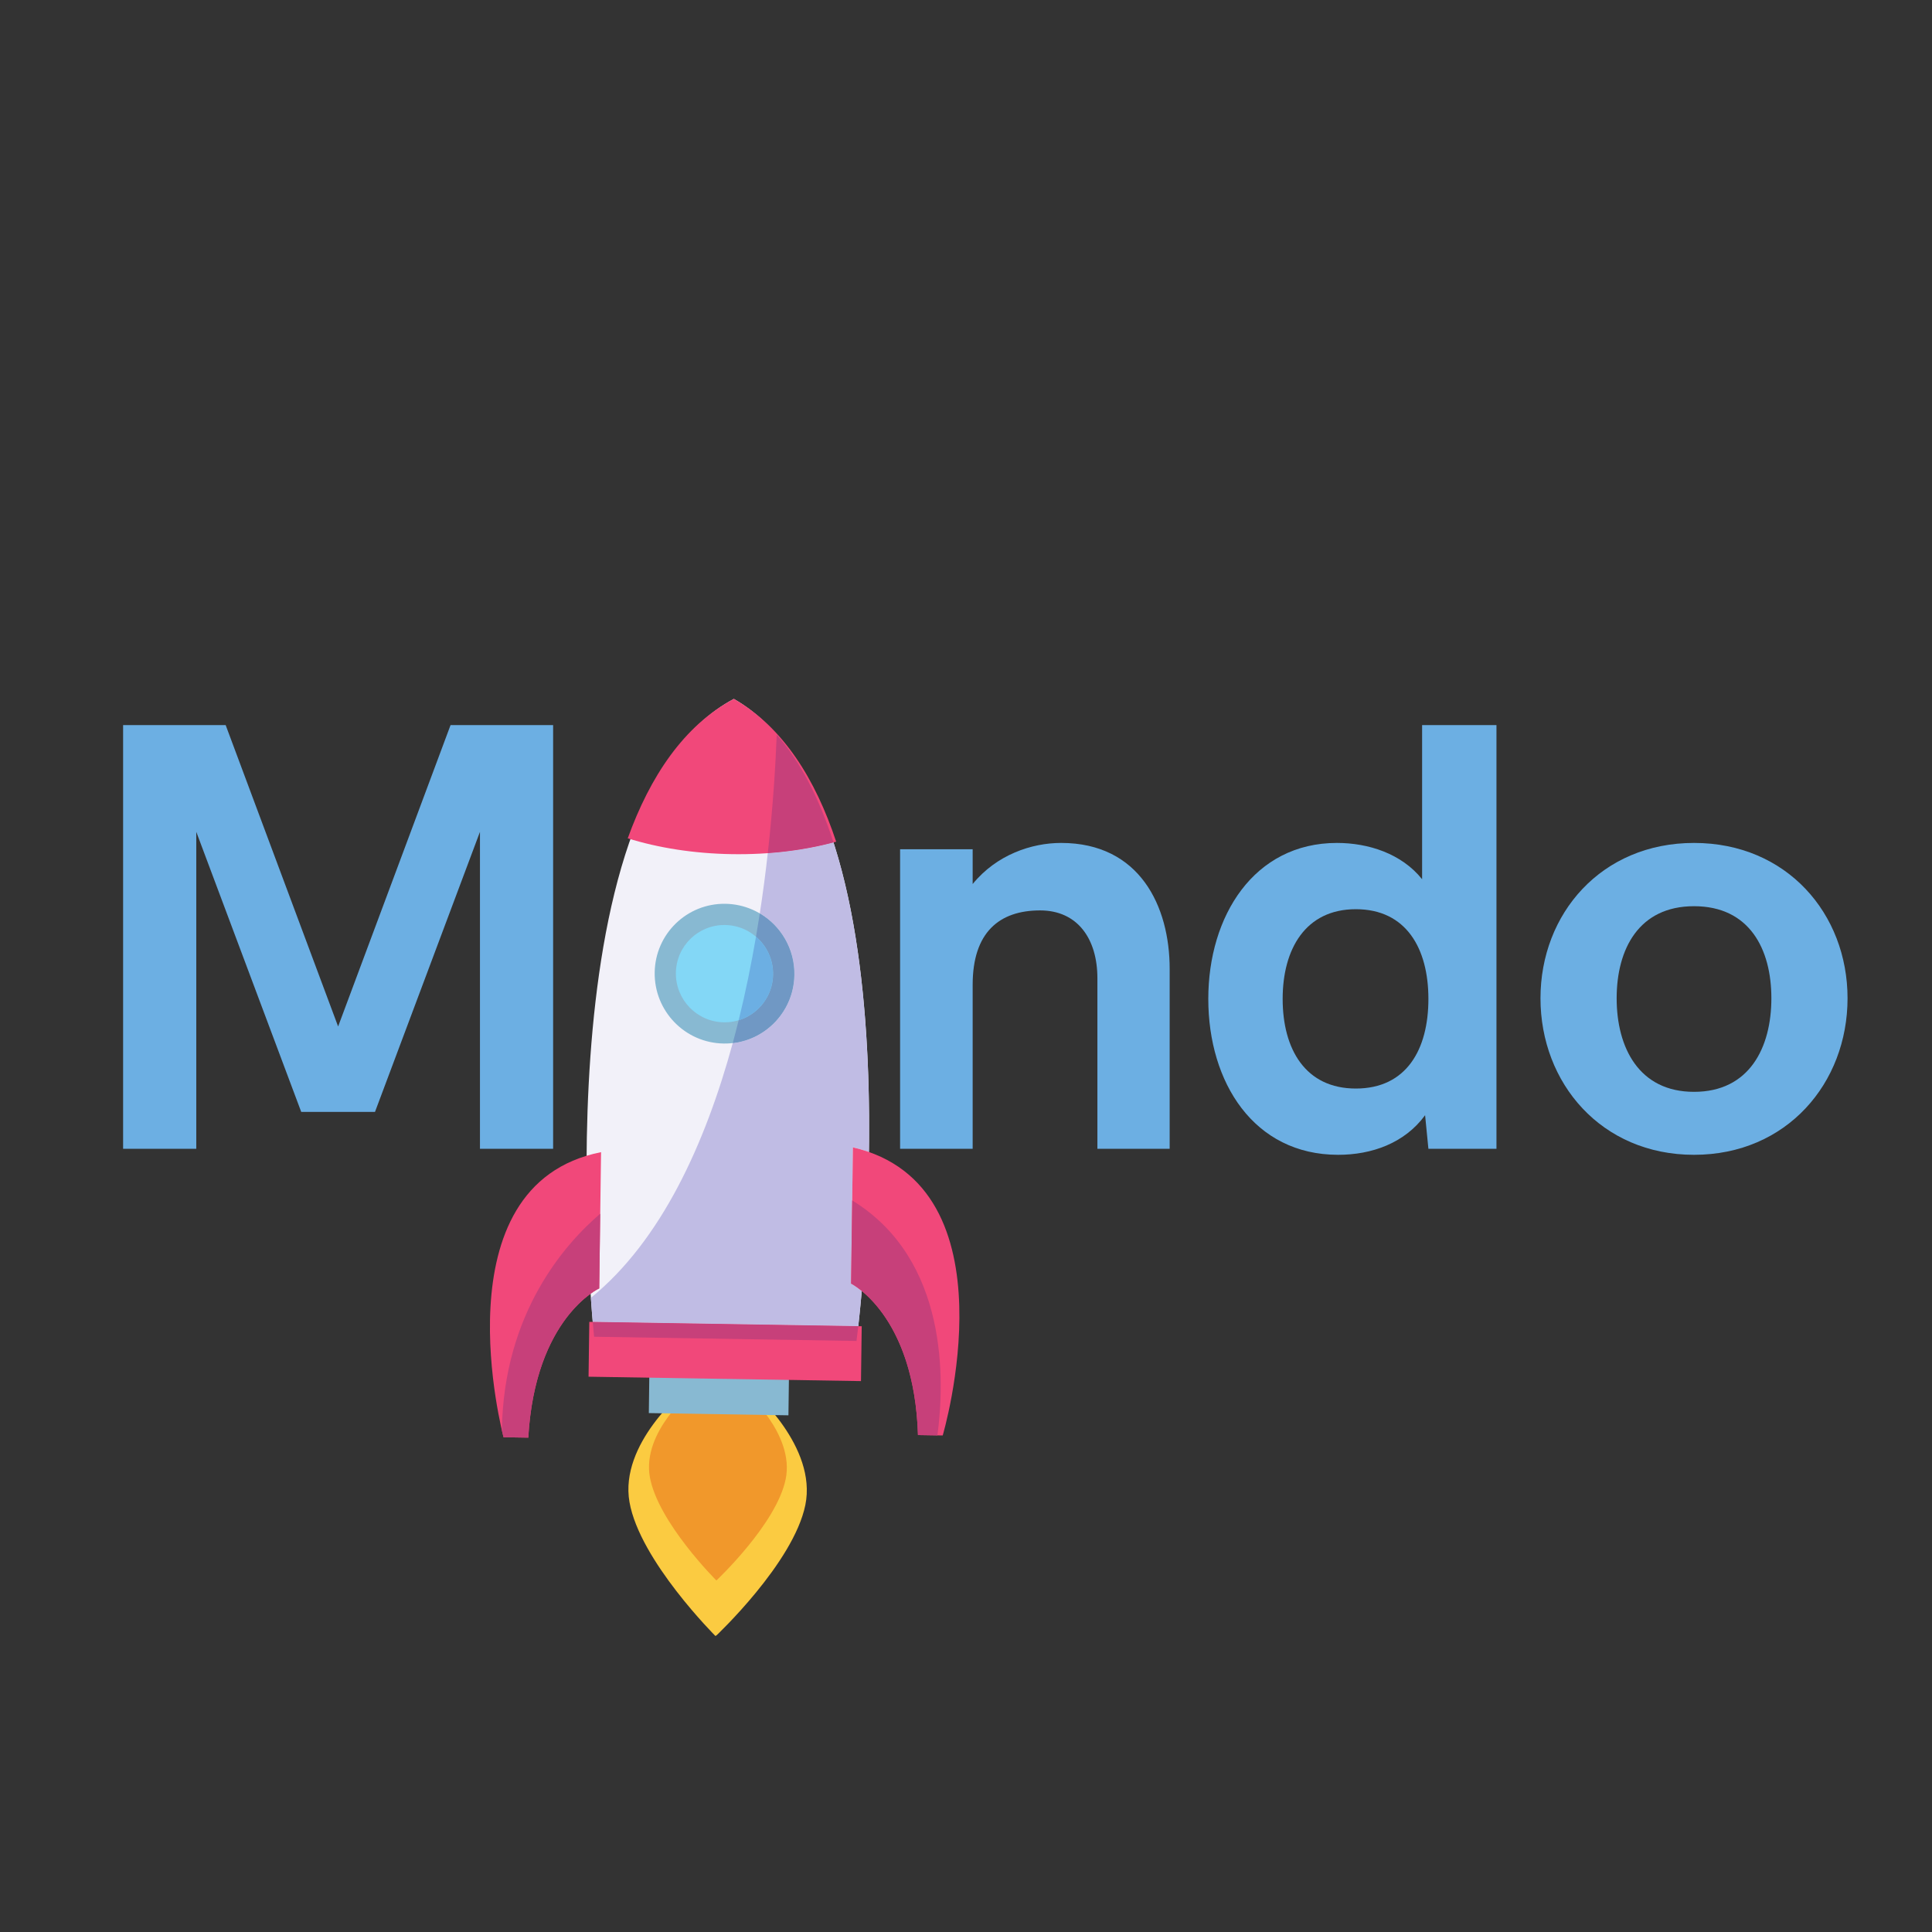 <?xml version="1.0" encoding="UTF-8"?>
<svg xmlns="http://www.w3.org/2000/svg" xmlns:xlink="http://www.w3.org/1999/xlink" width="375pt" height="375pt" viewBox="0 0 375 375" version="1.2">
<rect x="0" y="0" width="375" height="375" fill="#333333" stroke="none"/>
<defs>
<g>
<symbol overflow="visible" id="glyph0-0">
<path style="stroke:none;" d="M 10.594 0 L 24.797 0 L 24.797 -61.523 L 45.168 -7.16 L 59.484 -7.16 L 79.859 -61.523 L 79.859 0 L 94.059 0 L 94.059 -82.246 L 74.152 -82.246 L 52.328 -23.746 L 30.5 -82.246 L 10.594 -82.246 Z M 10.594 0 "/>
</symbol>
<symbol overflow="visible" id="glyph0-1">
<path style="stroke:none;" d="M 8.441 0 L 22.527 0 L 22.527 -31.84 C 22.527 -41.965 27.648 -46.273 35.621 -46.273 C 42.898 -46.273 46.738 -40.742 46.738 -33.117 L 46.738 0 L 60.766 0 L 60.766 -34.922 C 60.766 -47.09 54.945 -59.371 39.695 -59.371 C 33.992 -59.371 27.184 -57.102 22.527 -51.395 L 22.527 -58.148 L 8.441 -58.148 Z M 8.441 0 "/>
</symbol>
<symbol overflow="visible" id="glyph0-2">
<path style="stroke:none;" d="M 45.168 -82.246 L 45.168 -52.328 C 41.152 -57.332 34.691 -59.371 28.637 -59.371 C 12.516 -59.371 3.668 -45.168 3.668 -29.102 C 3.668 -12.863 12.516 1.164 28.871 1.164 C 35.332 1.164 41.734 -1.047 45.75 -6.52 L 46.391 0 L 59.602 0 L 59.602 -82.246 Z M 32.305 -11.699 C 22.527 -11.699 18.102 -19.324 18.102 -29.102 C 18.102 -38.766 22.527 -46.508 32.305 -46.508 C 42.082 -46.508 46.391 -38.883 46.391 -29.102 C 46.391 -19.207 42.082 -11.699 32.305 -11.699 Z M 32.305 -11.699 "/>
</symbol>
<symbol overflow="visible" id="glyph0-3">
<path style="stroke:none;" d="M 32.77 1.164 C 50.754 1.164 62.57 -12.746 62.57 -29.219 C 62.57 -45.633 50.754 -59.371 32.77 -59.371 C 14.785 -59.371 2.969 -45.633 2.969 -29.219 C 2.969 -12.746 14.785 1.164 32.77 1.164 Z M 32.77 -11.059 C 22.059 -11.059 17.754 -19.672 17.754 -29.219 C 17.754 -38.766 22.059 -47.09 32.77 -47.09 C 43.539 -47.09 47.785 -38.766 47.785 -29.219 C 47.785 -19.672 43.539 -11.059 32.77 -11.059 Z M 32.77 -11.059 "/>
</symbol>
<symbol overflow="visible" id="glyph1-0">
<path style="stroke:none;" d=""/>
</symbol>
</g>
<clipPath id="clip1">
  <path d="M 121 269 L 157 269 L 157 318 L 121 318 Z M 121 269 "/>
</clipPath>
<clipPath id="clip2">
  <path d="M 42.863 196.914 L 156.398 121.141 L 241.746 249.027 L 128.211 324.801 Z M 42.863 196.914 "/>
</clipPath>
<clipPath id="clip3">
  <path d="M 42.863 196.914 L 156.398 121.141 L 241.746 249.027 L 128.211 324.801 Z M 42.863 196.914 "/>
</clipPath>
<clipPath id="clip4">
  <path d="M 42.863 196.914 L 156.145 121.309 L 241.43 249.098 L 128.145 324.703 Z M 42.863 196.914 "/>
</clipPath>
<clipPath id="clip5">
  <path d="M 125 269 L 153 269 L 153 307 L 125 307 Z M 125 269 "/>
</clipPath>
<clipPath id="clip6">
  <path d="M 42.863 196.914 L 156.398 121.141 L 241.746 249.027 L 128.211 324.801 Z M 42.863 196.914 "/>
</clipPath>
<clipPath id="clip7">
  <path d="M 42.863 196.914 L 156.398 121.141 L 241.746 249.027 L 128.211 324.801 Z M 42.863 196.914 "/>
</clipPath>
<clipPath id="clip8">
  <path d="M 42.863 196.914 L 156.145 121.309 L 241.43 249.098 L 128.145 324.703 Z M 42.863 196.914 "/>
</clipPath>
<clipPath id="clip9">
  <path d="M 125 265 L 154 265 L 154 275 L 125 275 Z M 125 265 "/>
</clipPath>
<clipPath id="clip10">
  <path d="M 42.863 196.914 L 156.398 121.141 L 241.746 249.027 L 128.211 324.801 Z M 42.863 196.914 "/>
</clipPath>
<clipPath id="clip11">
  <path d="M 42.863 196.914 L 156.398 121.141 L 241.746 249.027 L 128.211 324.801 Z M 42.863 196.914 "/>
</clipPath>
<clipPath id="clip12">
  <path d="M 42.863 196.914 L 156.145 121.309 L 241.43 249.098 L 128.145 324.703 Z M 42.863 196.914 "/>
</clipPath>
<clipPath id="clip13">
  <path d="M 113 135 L 169 135 L 169 261 L 113 261 Z M 113 135 "/>
</clipPath>
<clipPath id="clip14">
  <path d="M 42.863 196.914 L 156.398 121.141 L 241.746 249.027 L 128.211 324.801 Z M 42.863 196.914 "/>
</clipPath>
<clipPath id="clip15">
  <path d="M 42.863 196.914 L 156.398 121.141 L 241.746 249.027 L 128.211 324.801 Z M 42.863 196.914 "/>
</clipPath>
<clipPath id="clip16">
  <path d="M 42.863 196.914 L 156.145 121.309 L 241.43 249.098 L 128.145 324.703 Z M 42.863 196.914 "/>
</clipPath>
<clipPath id="clip17">
  <path d="M 121 135 L 163 135 L 163 166 L 121 166 Z M 121 135 "/>
</clipPath>
<clipPath id="clip18">
  <path d="M 42.863 196.914 L 156.398 121.141 L 241.746 249.027 L 128.211 324.801 Z M 42.863 196.914 "/>
</clipPath>
<clipPath id="clip19">
  <path d="M 42.863 196.914 L 156.398 121.141 L 241.746 249.027 L 128.211 324.801 Z M 42.863 196.914 "/>
</clipPath>
<clipPath id="clip20">
  <path d="M 42.863 196.914 L 156.145 121.309 L 241.43 249.098 L 128.145 324.703 Z M 42.863 196.914 "/>
</clipPath>
<clipPath id="clip21">
  <path d="M 114 256 L 168 256 L 168 269 L 114 269 Z M 114 256 "/>
</clipPath>
<clipPath id="clip22">
  <path d="M 42.863 196.914 L 156.398 121.141 L 241.746 249.027 L 128.211 324.801 Z M 42.863 196.914 "/>
</clipPath>
<clipPath id="clip23">
  <path d="M 42.863 196.914 L 156.398 121.141 L 241.746 249.027 L 128.211 324.801 Z M 42.863 196.914 "/>
</clipPath>
<clipPath id="clip24">
  <path d="M 42.863 196.914 L 156.145 121.309 L 241.43 249.098 L 128.145 324.703 Z M 42.863 196.914 "/>
</clipPath>
<clipPath id="clip25">
  <path d="M 127 175 L 155 175 L 155 203 L 127 203 Z M 127 175 "/>
</clipPath>
<clipPath id="clip26">
  <path d="M 42.863 196.914 L 156.398 121.141 L 241.746 249.027 L 128.211 324.801 Z M 42.863 196.914 "/>
</clipPath>
<clipPath id="clip27">
  <path d="M 42.863 196.914 L 156.398 121.141 L 241.746 249.027 L 128.211 324.801 Z M 42.863 196.914 "/>
</clipPath>
<clipPath id="clip28">
  <path d="M 42.863 196.914 L 156.145 121.309 L 241.43 249.098 L 128.145 324.703 Z M 42.863 196.914 "/>
</clipPath>
<clipPath id="clip29">
  <path d="M 131 179 L 151 179 L 151 199 L 131 199 Z M 131 179 "/>
</clipPath>
<clipPath id="clip30">
  <path d="M 42.863 196.914 L 156.398 121.141 L 241.746 249.027 L 128.211 324.801 Z M 42.863 196.914 "/>
</clipPath>
<clipPath id="clip31">
  <path d="M 42.863 196.914 L 156.398 121.141 L 241.746 249.027 L 128.211 324.801 Z M 42.863 196.914 "/>
</clipPath>
<clipPath id="clip32">
  <path d="M 42.863 196.914 L 156.145 121.309 L 241.43 249.098 L 128.145 324.703 Z M 42.863 196.914 "/>
</clipPath>
<clipPath id="clip33">
  <path d="M 114 163 L 169 163 L 169 258 L 114 258 Z M 114 163 "/>
</clipPath>
<clipPath id="clip34">
  <path d="M 42.863 196.914 L 156.398 121.141 L 241.746 249.027 L 128.211 324.801 Z M 42.863 196.914 "/>
</clipPath>
<clipPath id="clip35">
  <path d="M 42.863 196.914 L 156.398 121.141 L 241.746 249.027 L 128.211 324.801 Z M 42.863 196.914 "/>
</clipPath>
<clipPath id="clip36">
  <path d="M 42.863 196.914 L 156.145 121.309 L 241.43 249.098 L 128.145 324.703 Z M 42.863 196.914 "/>
</clipPath>
<clipPath id="clip37">
  <path d="M 149 142 L 162 142 L 162 166 L 149 166 Z M 149 142 "/>
</clipPath>
<clipPath id="clip38">
  <path d="M 42.863 196.914 L 156.398 121.141 L 241.746 249.027 L 128.211 324.801 Z M 42.863 196.914 "/>
</clipPath>
<clipPath id="clip39">
  <path d="M 42.863 196.914 L 156.398 121.141 L 241.746 249.027 L 128.211 324.801 Z M 42.863 196.914 "/>
</clipPath>
<clipPath id="clip40">
  <path d="M 42.863 196.914 L 156.145 121.309 L 241.43 249.098 L 128.145 324.703 Z M 42.863 196.914 "/>
</clipPath>
<clipPath id="clip41">
  <path d="M 115 256 L 167 256 L 167 261 L 115 261 Z M 115 256 "/>
</clipPath>
<clipPath id="clip42">
  <path d="M 42.863 196.914 L 156.398 121.141 L 241.746 249.027 L 128.211 324.801 Z M 42.863 196.914 "/>
</clipPath>
<clipPath id="clip43">
  <path d="M 42.863 196.914 L 156.398 121.141 L 241.746 249.027 L 128.211 324.801 Z M 42.863 196.914 "/>
</clipPath>
<clipPath id="clip44">
  <path d="M 42.863 196.914 L 156.145 121.309 L 241.43 249.098 L 128.145 324.703 Z M 42.863 196.914 "/>
</clipPath>
<clipPath id="clip45">
  <path d="M 142 177 L 155 177 L 155 203 L 142 203 Z M 142 177 "/>
</clipPath>
<clipPath id="clip46">
  <path d="M 42.863 196.914 L 156.398 121.141 L 241.746 249.027 L 128.211 324.801 Z M 42.863 196.914 "/>
</clipPath>
<clipPath id="clip47">
  <path d="M 42.863 196.914 L 156.398 121.141 L 241.746 249.027 L 128.211 324.801 Z M 42.863 196.914 "/>
</clipPath>
<clipPath id="clip48">
  <path d="M 42.863 196.914 L 156.145 121.309 L 241.43 249.098 L 128.145 324.703 Z M 42.863 196.914 "/>
</clipPath>
<clipPath id="clip49">
  <path d="M 143 181 L 151 181 L 151 199 L 143 199 Z M 143 181 "/>
</clipPath>
<clipPath id="clip50">
  <path d="M 42.863 196.914 L 156.398 121.141 L 241.746 249.027 L 128.211 324.801 Z M 42.863 196.914 "/>
</clipPath>
<clipPath id="clip51">
  <path d="M 42.863 196.914 L 156.398 121.141 L 241.746 249.027 L 128.211 324.801 Z M 42.863 196.914 "/>
</clipPath>
<clipPath id="clip52">
  <path d="M 42.863 196.914 L 156.145 121.309 L 241.43 249.098 L 128.145 324.703 Z M 42.863 196.914 "/>
</clipPath>
<clipPath id="clip53">
  <path d="M 95 223 L 117 223 L 117 280 L 95 280 Z M 95 223 "/>
</clipPath>
<clipPath id="clip54">
  <path d="M 42.863 196.914 L 156.398 121.141 L 241.746 249.027 L 128.211 324.801 Z M 42.863 196.914 "/>
</clipPath>
<clipPath id="clip55">
  <path d="M 42.863 196.914 L 156.398 121.141 L 241.746 249.027 L 128.211 324.801 Z M 42.863 196.914 "/>
</clipPath>
<clipPath id="clip56">
  <path d="M 42.863 196.914 L 156.145 121.309 L 241.43 249.098 L 128.145 324.703 Z M 42.863 196.914 "/>
</clipPath>
<clipPath id="clip57">
  <path d="M 165 222 L 187 222 L 187 279 L 165 279 Z M 165 222 "/>
</clipPath>
<clipPath id="clip58">
  <path d="M 42.863 196.914 L 156.398 121.141 L 241.746 249.027 L 128.211 324.801 Z M 42.863 196.914 "/>
</clipPath>
<clipPath id="clip59">
  <path d="M 42.863 196.914 L 156.398 121.141 L 241.746 249.027 L 128.211 324.801 Z M 42.863 196.914 "/>
</clipPath>
<clipPath id="clip60">
  <path d="M 42.863 196.914 L 156.145 121.309 L 241.43 249.098 L 128.145 324.703 Z M 42.863 196.914 "/>
</clipPath>
<clipPath id="clip61">
  <path d="M 165 233 L 183 233 L 183 279 L 165 279 Z M 165 233 "/>
</clipPath>
<clipPath id="clip62">
  <path d="M 42.863 196.914 L 156.398 121.141 L 241.746 249.027 L 128.211 324.801 Z M 42.863 196.914 "/>
</clipPath>
<clipPath id="clip63">
  <path d="M 42.863 196.914 L 156.398 121.141 L 241.746 249.027 L 128.211 324.801 Z M 42.863 196.914 "/>
</clipPath>
<clipPath id="clip64">
  <path d="M 42.863 196.914 L 156.145 121.309 L 241.43 249.098 L 128.145 324.703 Z M 42.863 196.914 "/>
</clipPath>
<clipPath id="clip65">
  <path d="M 97 251 L 115 251 L 115 280 L 97 280 Z M 97 251 "/>
</clipPath>
<clipPath id="clip66">
  <path d="M 42.863 196.914 L 156.398 121.141 L 241.746 249.027 L 128.211 324.801 Z M 42.863 196.914 "/>
</clipPath>
<clipPath id="clip67">
  <path d="M 42.863 196.914 L 156.398 121.141 L 241.746 249.027 L 128.211 324.801 Z M 42.863 196.914 "/>
</clipPath>
<clipPath id="clip68">
  <path d="M 42.863 196.914 L 156.145 121.309 L 241.43 249.098 L 128.145 324.703 Z M 42.863 196.914 "/>
</clipPath>
<clipPath id="clip69">
  <path d="M 114 250 L 116 250 L 116 252 L 114 252 Z M 114 250 "/>
</clipPath>
<clipPath id="clip70">
  <path d="M 42.863 196.914 L 156.398 121.141 L 241.746 249.027 L 128.211 324.801 Z M 42.863 196.914 "/>
</clipPath>
<clipPath id="clip71">
  <path d="M 42.863 196.914 L 156.398 121.141 L 241.746 249.027 L 128.211 324.801 Z M 42.863 196.914 "/>
</clipPath>
<clipPath id="clip72">
  <path d="M 42.863 196.914 L 156.145 121.309 L 241.43 249.098 L 128.145 324.703 Z M 42.863 196.914 "/>
</clipPath>
<clipPath id="clip73">
  <path d="M 97 277 L 98 277 L 98 278 L 97 278 Z M 97 277 "/>
</clipPath>
<clipPath id="clip74">
  <path d="M 42.863 196.914 L 156.398 121.141 L 241.746 249.027 L 128.211 324.801 Z M 42.863 196.914 "/>
</clipPath>
<clipPath id="clip75">
  <path d="M 42.863 196.914 L 156.398 121.141 L 241.746 249.027 L 128.211 324.801 Z M 42.863 196.914 "/>
</clipPath>
<clipPath id="clip76">
  <path d="M 42.863 196.914 L 156.145 121.309 L 241.43 249.098 L 128.145 324.703 Z M 42.863 196.914 "/>
</clipPath>
<clipPath id="clip77">
  <path d="M 116 235 L 117 235 L 117 251 L 116 251 Z M 116 235 "/>
</clipPath>
<clipPath id="clip78">
  <path d="M 42.863 196.914 L 156.398 121.141 L 241.746 249.027 L 128.211 324.801 Z M 42.863 196.914 "/>
</clipPath>
<clipPath id="clip79">
  <path d="M 42.863 196.914 L 156.398 121.141 L 241.746 249.027 L 128.211 324.801 Z M 42.863 196.914 "/>
</clipPath>
<clipPath id="clip80">
  <path d="M 42.863 196.914 L 156.145 121.309 L 241.43 249.098 L 128.145 324.703 Z M 42.863 196.914 "/>
</clipPath>
<clipPath id="clip81">
  <path d="M 97 235 L 117 235 L 117 280 L 97 280 Z M 97 235 "/>
</clipPath>
<clipPath id="clip82">
  <path d="M 42.863 196.914 L 156.398 121.141 L 241.746 249.027 L 128.211 324.801 Z M 42.863 196.914 "/>
</clipPath>
<clipPath id="clip83">
  <path d="M 42.863 196.914 L 156.398 121.141 L 241.746 249.027 L 128.211 324.801 Z M 42.863 196.914 "/>
</clipPath>
<clipPath id="clip84">
  <path d="M 42.863 196.914 L 156.145 121.309 L 241.43 249.098 L 128.145 324.703 Z M 42.863 196.914 "/>
</clipPath>
</defs>
<g id="surface1">
<g clip-path="url(#clip1)" clip-rule="nonzero">
<g clip-path="url(#clip2)" clip-rule="nonzero">
<g clip-path="url(#clip3)" clip-rule="nonzero">
<g clip-path="url(#clip4)" clip-rule="nonzero">
<path style=" stroke:none;fill-rule:nonzero;fill:rgb(98.43%,79.61%,25.49%);fill-opacity:1;" d="M 146.227 270.137 L 139.539 270.027 L 132.855 269.922 C 132.855 269.922 120.191 280.188 122.184 291.559 C 124.18 302.926 138.906 317.586 138.906 317.586 C 138.906 317.586 154.023 303.406 156.32 292.105 C 158.613 280.809 146.227 270.137 146.227 270.137 "/>
</g>
</g>
</g>
</g>
<g clip-path="url(#clip5)" clip-rule="nonzero">
<g clip-path="url(#clip6)" clip-rule="nonzero">
<g clip-path="url(#clip7)" clip-rule="nonzero">
<g clip-path="url(#clip8)" clip-rule="nonzero">
<path style=" stroke:none;fill-rule:nonzero;fill:rgb(94.51%,59.61%,16.859%);fill-opacity:1;" d="M 144.711 270.109 L 139.539 270.027 L 134.371 269.945 C 134.371 269.945 124.594 277.875 126.133 286.664 C 127.676 295.441 139.051 306.77 139.051 306.77 C 139.051 306.77 150.734 295.809 152.504 287.082 C 154.277 278.359 144.711 270.109 144.711 270.109 "/>
</g>
</g>
</g>
</g>
<g clip-path="url(#clip9)" clip-rule="nonzero">
<g clip-path="url(#clip10)" clip-rule="nonzero">
<g clip-path="url(#clip11)" clip-rule="nonzero">
<g clip-path="url(#clip12)" clip-rule="nonzero">
<path style=" stroke:none;fill-rule:nonzero;fill:rgb(53.329%,72.549%,82.349%);fill-opacity:1;" d="M 125.938 274.277 L 153.035 274.711 L 153.152 265.777 L 126.051 265.344 L 125.938 274.277 "/>
</g>
</g>
</g>
</g>
<g clip-path="url(#clip13)" clip-rule="nonzero">
<g clip-path="url(#clip14)" clip-rule="nonzero">
<g clip-path="url(#clip15)" clip-rule="nonzero">
<g clip-path="url(#clip16)" clip-rule="nonzero">
<path style=" stroke:none;fill-rule:nonzero;fill:rgb(94.899%,94.51%,97.649%);fill-opacity:1;" d="M 142.438 135.656 C 104.344 155.906 115.312 259.461 115.312 259.461 L 166.246 260.277 C 166.246 260.277 179.977 157.121 142.438 135.656 "/>
</g>
</g>
</g>
</g>
<g clip-path="url(#clip17)" clip-rule="nonzero">
<g clip-path="url(#clip18)" clip-rule="nonzero">
<g clip-path="url(#clip19)" clip-rule="nonzero">
<g clip-path="url(#clip20)" clip-rule="nonzero">
<path style=" stroke:none;fill-rule:nonzero;fill:rgb(94.51%,28.239%,47.839%);fill-opacity:1;" d="M 142.035 165.789 C 149.434 165.91 156.363 165.02 162.301 163.371 C 158.301 151.305 152.047 141.152 142.438 135.656 C 132.688 140.84 126.156 150.789 121.844 162.719 C 127.734 164.555 134.637 165.672 142.035 165.789 "/>
</g>
</g>
</g>
</g>
<g clip-path="url(#clip21)" clip-rule="nonzero">
<g clip-path="url(#clip22)" clip-rule="nonzero">
<g clip-path="url(#clip23)" clip-rule="nonzero">
<g clip-path="url(#clip24)" clip-rule="nonzero">
<path style=" stroke:none;fill-rule:nonzero;fill:rgb(94.51%,28.239%,47.839%);fill-opacity:1;" d="M 167.117 268.07 L 114.238 267.219 L 114.383 256.574 L 167.258 257.426 L 167.117 268.07 "/>
</g>
</g>
</g>
</g>
<g clip-path="url(#clip25)" clip-rule="nonzero">
<g clip-path="url(#clip26)" clip-rule="nonzero">
<g clip-path="url(#clip27)" clip-rule="nonzero">
<g clip-path="url(#clip28)" clip-rule="nonzero">
<path style=" stroke:none;fill-rule:nonzero;fill:rgb(53.329%,72.549%,82.349%);fill-opacity:1;" d="M 127.074 188.766 C 126.977 196.262 132.957 202.43 140.445 202.547 C 147.926 202.676 154.07 196.695 154.176 189.207 C 154.273 181.711 148.289 175.543 140.805 175.426 C 133.32 175.309 127.176 181.281 127.074 188.766 "/>
</g>
</g>
</g>
</g>
<g clip-path="url(#clip29)" clip-rule="nonzero">
<g clip-path="url(#clip30)" clip-rule="nonzero">
<g clip-path="url(#clip31)" clip-rule="nonzero">
<g clip-path="url(#clip32)" clip-rule="nonzero">
<path style=" stroke:none;fill-rule:nonzero;fill:rgb(51.369%,84.309%,96.469%);fill-opacity:1;" d="M 150.055 189.141 C 149.984 194.355 145.707 198.512 140.496 198.43 C 135.285 198.348 131.121 194.051 131.188 188.836 C 131.258 183.621 135.539 179.461 140.75 179.543 C 145.957 179.629 150.129 183.922 150.055 189.141 "/>
</g>
</g>
</g>
</g>
<g clip-path="url(#clip33)" clip-rule="nonzero">
<g clip-path="url(#clip34)" clip-rule="nonzero">
<g clip-path="url(#clip35)" clip-rule="nonzero">
<g clip-path="url(#clip36)" clip-rule="nonzero">
<path style=" stroke:none;fill-rule:nonzero;fill:rgb(75.29%,73.729%,89.409%);fill-opacity:1;" d="M 166.594 257.41 L 115.051 256.578 C 114.941 255.367 114.816 253.793 114.688 251.914 C 128.379 240.77 136.902 221.945 142.223 202.465 C 144.395 202.219 146.414 201.449 148.152 200.289 C 151.734 197.898 154.113 193.848 154.176 189.207 C 154.242 184.152 151.539 179.699 147.477 177.297 C 148.098 173.262 148.609 169.34 149.027 165.594 C 153.59 165.27 157.891 164.547 161.777 163.512 C 167.652 181.711 168.926 204.641 168.66 223.605 C 167.68 223.262 166.641 222.957 165.547 222.703 L 165.195 249.145 C 165.195 249.145 166.023 249.559 167.27 250.574 C 167.016 253.438 166.777 255.754 166.594 257.41 "/>
</g>
</g>
</g>
</g>
<g clip-path="url(#clip37)" clip-rule="nonzero">
<g clip-path="url(#clip38)" clip-rule="nonzero">
<g clip-path="url(#clip39)" clip-rule="nonzero">
<g clip-path="url(#clip40)" clip-rule="nonzero">
<path style=" stroke:none;fill-rule:nonzero;fill:rgb(78.04%,25.099%,47.839%);fill-opacity:1;" d="M 161.777 163.512 C 157.891 164.547 153.59 165.27 149.027 165.594 C 150.047 156.535 150.535 148.527 150.762 142.59 C 155.551 148.074 159.125 155.312 161.777 163.512 "/>
</g>
</g>
</g>
</g>
<g clip-path="url(#clip41)" clip-rule="nonzero">
<g clip-path="url(#clip42)" clip-rule="nonzero">
<g clip-path="url(#clip43)" clip-rule="nonzero">
<g clip-path="url(#clip44)" clip-rule="nonzero">
<path style=" stroke:none;fill-rule:nonzero;fill:rgb(78.04%,25.099%,47.839%);fill-opacity:1;" d="M 166.246 260.277 L 115.312 259.461 C 115.312 259.461 115.207 258.438 115.051 256.578 L 166.594 257.41 C 166.383 259.262 166.246 260.277 166.246 260.277 "/>
</g>
</g>
</g>
</g>
<g clip-path="url(#clip45)" clip-rule="nonzero">
<g clip-path="url(#clip46)" clip-rule="nonzero">
<g clip-path="url(#clip47)" clip-rule="nonzero">
<g clip-path="url(#clip48)" clip-rule="nonzero">
<path style=" stroke:none;fill-rule:nonzero;fill:rgb(43.919%,59.61%,76.859%);fill-opacity:1;" d="M 148.152 200.289 C 146.414 201.449 144.395 202.219 142.223 202.465 C 142.621 200.992 143 199.508 143.375 198.031 C 144.262 197.766 145.102 197.363 145.859 196.855 C 148.355 195.191 150.012 192.371 150.055 189.141 C 150.094 186.215 148.801 183.582 146.738 181.812 C 147 180.297 147.238 178.789 147.477 177.297 C 151.539 179.699 154.242 184.152 154.176 189.207 C 154.113 193.848 151.734 197.898 148.152 200.289 "/>
</g>
</g>
</g>
</g>
<g clip-path="url(#clip49)" clip-rule="nonzero">
<g clip-path="url(#clip50)" clip-rule="nonzero">
<g clip-path="url(#clip51)" clip-rule="nonzero">
<g clip-path="url(#clip52)" clip-rule="nonzero">
<path style=" stroke:none;fill-rule:nonzero;fill:rgb(42.349%,68.629%,89.02%);fill-opacity:1;" d="M 145.859 196.855 C 145.102 197.363 144.262 197.766 143.375 198.031 C 144.719 192.586 145.828 187.129 146.738 181.812 C 148.801 183.582 150.094 186.215 150.055 189.141 C 150.012 192.371 148.355 195.191 145.859 196.855 "/>
</g>
</g>
</g>
</g>
<g clip-path="url(#clip53)" clip-rule="nonzero">
<g clip-path="url(#clip54)" clip-rule="nonzero">
<g clip-path="url(#clip55)" clip-rule="nonzero">
<g clip-path="url(#clip56)" clip-rule="nonzero">
<path style=" stroke:none;fill-rule:nonzero;fill:rgb(94.51%,28.239%,47.839%);fill-opacity:1;" d="M 116.664 223.633 L 116.309 250.078 C 116.309 250.078 103.883 255.715 102.539 279.047 L 97.738 278.969 C 97.738 278.969 84.668 229.992 116.664 223.633 "/>
</g>
</g>
</g>
</g>
<g clip-path="url(#clip57)" clip-rule="nonzero">
<g clip-path="url(#clip58)" clip-rule="nonzero">
<g clip-path="url(#clip59)" clip-rule="nonzero">
<g clip-path="url(#clip60)" clip-rule="nonzero">
<path style=" stroke:none;fill-rule:nonzero;fill:rgb(94.51%,28.239%,47.839%);fill-opacity:1;" d="M 165.547 222.703 L 165.195 249.145 C 165.195 249.145 177.461 255.184 178.18 278.547 L 182.98 278.625 C 182.98 278.625 197.355 230.086 165.547 222.703 "/>
</g>
</g>
</g>
</g>
<g clip-path="url(#clip61)" clip-rule="nonzero">
<g clip-path="url(#clip62)" clip-rule="nonzero">
<g clip-path="url(#clip63)" clip-rule="nonzero">
<g clip-path="url(#clip64)" clip-rule="nonzero">
<path style=" stroke:none;fill-rule:nonzero;fill:rgb(78.04%,25.099%,47.839%);fill-opacity:1;" d="M 181.949 278.609 L 178.18 278.547 C 177.836 267.457 174.895 260.27 171.895 255.781 C 170.223 253.281 168.531 251.613 167.27 250.574 C 166.023 249.559 165.195 249.145 165.195 249.145 L 165.41 233.004 C 184.152 244.484 183.352 268.168 181.949 278.609 "/>
</g>
</g>
</g>
</g>
<g clip-path="url(#clip65)" clip-rule="nonzero">
<g clip-path="url(#clip66)" clip-rule="nonzero">
<g clip-path="url(#clip67)" clip-rule="nonzero">
<g clip-path="url(#clip68)" clip-rule="nonzero">
<path style=" stroke:none;fill-rule:nonzero;fill:rgb(79.219%,77.249%,90.979%);fill-opacity:1;" d="M 102.539 279.047 L 97.738 278.969 L 102.539 279.047 C 102.543 279.027 102.547 279.012 102.547 278.988 C 102.547 279.012 102.543 279.027 102.539 279.047 M 102.551 278.922 C 102.547 278.906 102.555 278.879 102.551 278.863 C 102.555 278.879 102.547 278.906 102.551 278.922 M 102.555 278.824 C 102.559 278.781 102.555 278.75 102.559 278.723 C 102.555 278.75 102.559 278.781 102.555 278.824 M 102.559 278.723 C 103.668 260.965 111.223 253.57 114.637 251.105 C 111.223 253.57 103.668 260.965 102.559 278.723 "/>
</g>
</g>
</g>
</g>
<g clip-path="url(#clip69)" clip-rule="nonzero">
<g clip-path="url(#clip70)" clip-rule="nonzero">
<g clip-path="url(#clip71)" clip-rule="nonzero">
<g clip-path="url(#clip72)" clip-rule="nonzero">
<path style=" stroke:none;fill-rule:nonzero;fill:rgb(75.29%,73.729%,89.409%);fill-opacity:1;" d="M 114.637 251.105 C 114.789 251 114.93 250.902 115.062 250.816 C 114.93 250.902 114.789 251 114.637 251.105 "/>
</g>
</g>
</g>
</g>
<g clip-path="url(#clip73)" clip-rule="nonzero">
<g clip-path="url(#clip74)" clip-rule="nonzero">
<g clip-path="url(#clip75)" clip-rule="nonzero">
<g clip-path="url(#clip76)" clip-rule="nonzero">
<path style=" stroke:none;fill-rule:nonzero;fill:rgb(79.219%,77.249%,90.979%);fill-opacity:1;" d="M 97.445 277.777 C 97.434 277.738 97.43 277.691 97.418 277.652 C 97.43 277.691 97.434 277.738 97.445 277.777 "/>
</g>
</g>
</g>
</g>
<g clip-path="url(#clip77)" clip-rule="nonzero">
<g clip-path="url(#clip78)" clip-rule="nonzero">
<g clip-path="url(#clip79)" clip-rule="nonzero">
<g clip-path="url(#clip80)" clip-rule="nonzero">
<path style=" stroke:none;fill-rule:nonzero;fill:rgb(75.29%,73.729%,89.409%);fill-opacity:1;" d="M 116.309 250.078 L 116.5 235.586 L 116.309 250.078 "/>
</g>
</g>
</g>
</g>
<g clip-path="url(#clip81)" clip-rule="nonzero">
<g clip-path="url(#clip82)" clip-rule="nonzero">
<g clip-path="url(#clip83)" clip-rule="nonzero">
<g clip-path="url(#clip84)" clip-rule="nonzero">
<path style=" stroke:none;fill-rule:nonzero;fill:rgb(78.04%,25.099%,47.839%);fill-opacity:1;" d="M 102.539 279.047 L 97.738 278.969 C 97.734 278.957 97.617 278.535 97.445 277.777 C 97.434 277.738 97.43 277.691 97.418 277.652 C 97.723 254.777 109.785 241.32 116.5 235.586 L 116.309 250.078 C 116.309 250.078 115.852 250.281 115.105 250.777 C 115.09 250.789 115.074 250.801 115.062 250.816 C 114.93 250.902 114.789 251 114.637 251.105 C 111.223 253.57 103.668 260.965 102.559 278.723 C 102.555 278.75 102.559 278.781 102.555 278.824 C 102.551 278.832 102.555 278.848 102.551 278.863 C 102.555 278.879 102.547 278.906 102.551 278.922 C 102.551 278.945 102.547 278.965 102.547 278.988 C 102.547 279.012 102.543 279.027 102.539 279.047 "/>
</g>
</g>
</g>
</g>
<g style="fill:rgb(42.349%,68.629%,89.02%);fill-opacity:1;">
  <use xlink:href="#glyph0-0" x="13.301" y="222.984"/>
</g>
<g style="fill:rgb(42.349%,68.629%,89.02%);fill-opacity:1;">
  <use xlink:href="#glyph1-0" x="114.961" y="222.984"/>
</g>
<g style="fill:rgb(42.349%,68.629%,89.02%);fill-opacity:1;">
  <use xlink:href="#glyph1-0" x="140.617" y="222.984"/>
</g>
<g style="fill:rgb(42.349%,68.629%,89.02%);fill-opacity:1;">
  <use xlink:href="#glyph0-1" x="166.266" y="222.984"/>
</g>
<g style="fill:rgb(42.349%,68.629%,89.02%);fill-opacity:1;">
  <use xlink:href="#glyph0-2" x="230.861" y="222.984"/>
</g>
<g style="fill:rgb(42.349%,68.629%,89.02%);fill-opacity:1;">
  <use xlink:href="#glyph0-3" x="296.038" y="222.984"/>
</g>
</g>
</svg>
